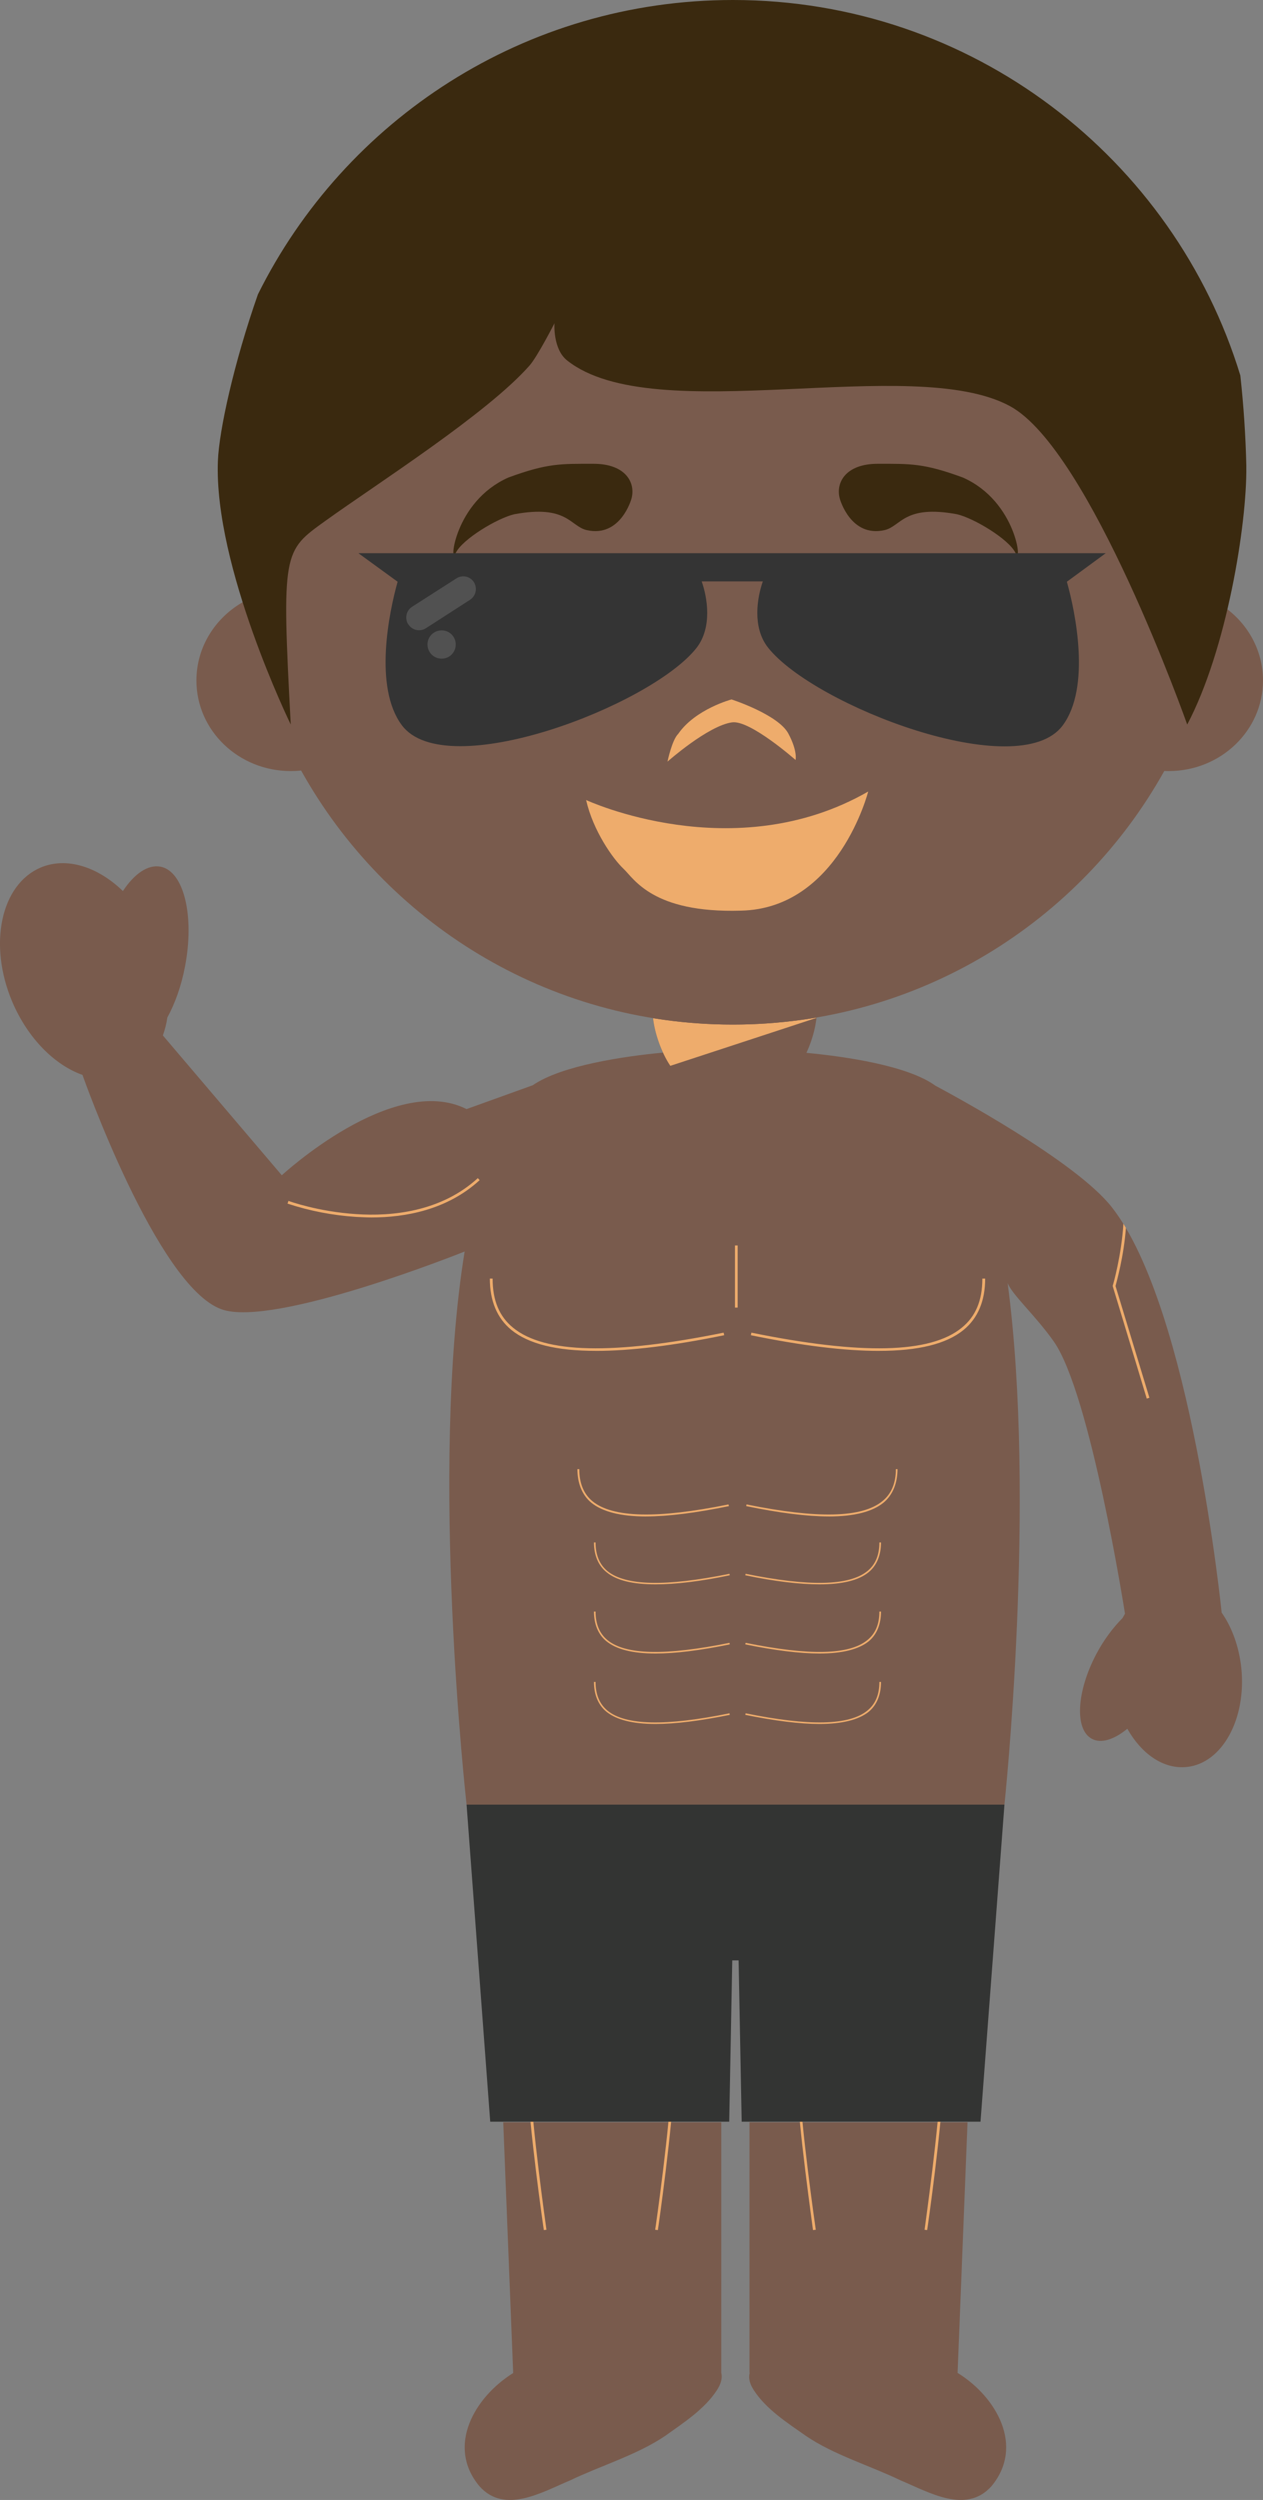 <svg version="1.1" xmlns="http://www.w3.org/2000/svg" xmlns:xlink="http://www.w3.org/1999/xlink" width="58.976" height="116.7" viewBox="0,0,58.976,116.7"><rect x="0" y="0" width="58.976" height="116.7" fill="#808080" stroke="none"/><g transform="translate(-210.831,-121.35)"><g data-paper-data="{&quot;isPaintingLayer&quot;:true}" fill-rule="evenodd" stroke="none" stroke-width="1" stroke-linecap="butt" stroke-linejoin="miter" stroke-miterlimit="10" stroke-dasharray="" stroke-dashoffset="0" style="mix-blend-mode: normal"><path d="M244.512,232.118c0.062,0.252 -0.024,0.532 -0.204,0.806c-0.578,0.892 -1.574,1.532 -2.418,2.136c-1.32,0.892 -2.988,1.38 -4.446,2.08c-1.312,0.55 -3.05,1.588 -4.224,0.27c-1.56,-1.864 -0.236,-4.162 1.584,-5.292h-0.01l-0.464,-11.698h10.181v11.698M255.546,232.118c1.82,1.124 3.134,3.428 1.58,5.292c-1.186,1.318 -2.912,0.28 -4.232,-0.27c-1.448,-0.7 -3.118,-1.188 -4.43,-2.08c-0.858,-0.604 -1.86,-1.244 -2.434,-2.136c-0.178,-0.274 -0.264,-0.542 -0.192,-0.806h-0.01v-11.698h10.182l-0.464,11.698" data-paper-data="{&quot;origPos&quot;:null}" fill="#795b4d"/><path d="M241.55,225.452l-0.126,-0.016c0.014,-0.054 0.732,-5.132 0.732,-6.808h0.126c0,1.676 -0.718,6.778 -0.732,6.824M236.226,225.452c-0.014,-0.046 -0.736,-5.148 -0.736,-6.824h0.134c0,1.676 0.716,6.754 0.724,6.808zM248.794,225.452l0.13,-0.016c-0.008,-0.054 -0.736,-5.132 -0.736,-6.808h-0.122c0,1.676 0.728,6.778 0.728,6.824M254.124,225.452c0.016,-0.046 0.732,-5.148 0.732,-6.824h-0.13c0,1.676 -0.718,6.754 -0.722,6.808z" fill="#eeac6c"/><path d="M257.734,205.592l-1.118,14.8h-11.152l-0.144,-7.53h-0.296l-0.142,7.53h-11.16l-1.104,-14.8h15.792z" fill="#333433"/><path d="M268.794,199.207c0.246,2.376 -0.888,4.452 -2.54,4.626c-1.09,0.118 -2.122,-0.608 -2.782,-1.784c-0.614,0.506 -1.224,0.702 -1.652,0.472c-0.818,-0.43 -0.726,-2.2 0.206,-3.964c0.356,-0.67 0.788,-1.238 1.216,-1.668c0.046,-0.07 0.082,-0.144 0.12,-0.212c0,0 -1.608,-10.284 -3.332,-12.716c-0.86,-1.216 -1.948,-2.18 -2.148,-2.722v-0.002c1.356,10.178 -0.148,24.354 -0.148,24.354h-25.116c0,0 -1.756,-15.608 -0.088,-25.834v0.014c0,0 -8.92,3.582 -11.36,2.696c-3.016,-1.088 -6.484,-10.93 -6.484,-10.93v-0.008c-1.296,-0.456 -2.554,-1.702 -3.284,-3.418c-1.126,-2.666 -0.538,-5.464 1.324,-6.262c1.212,-0.512 2.666,-0.042 3.844,1.096c0.532,-0.806 1.168,-1.25 1.758,-1.138c1.092,0.214 1.598,2.308 1.14,4.672c-0.172,0.908 -0.47,1.722 -0.824,2.372c-0.04,0.294 -0.114,0.572 -0.208,0.834l5.554,6.528c0,0 5.196,-4.812 8.628,-3.09l3.092,-1.114c1.346,-0.928 4.29,-1.354 6.074,-1.522c-0.292,-0.664 -0.476,-1.38 -0.476,-1.91h7.664c0,0.53 -0.178,1.26 -0.484,1.92c1.808,0.172 4.73,0.594 6.018,1.532c0.682,0.366 6.55,3.508 8.246,5.68c3.706,4.734 5.13,18.972 5.13,18.972c0,0 0,-0.018 -0.01,-0.06c0.48,0.682 0.814,1.588 0.922,2.586" data-paper-data="{&quot;origPos&quot;:null}" fill="#795b4d"/><path d="M242.132,171.104c-0.438,-0.652 -0.738,-1.57 -0.806,-2.226c1.208,0.198 2.462,0.3 3.734,0.3c1.328,0 2.63,-0.114 3.898,-0.326l-0.014,0.018l-6.812,2.234M238.66,184.411c1.592,0 3.586,-0.24 5.988,-0.732l-0.028,-0.12c-5.154,1.046 -8.366,0.97 -9.828,-0.228c-0.644,-0.524 -0.958,-1.266 -0.958,-2.296h-0.13c0,1.03 0.33,1.844 1.006,2.398c0.81,0.656 2.108,0.977 3.95,0.977M251.87,184.411c-1.59,0 -3.578,-0.24 -5.978,-0.732l0.026,-0.12c5.144,1.046 8.358,0.97 9.82,-0.228c0.648,-0.524 0.964,-1.266 0.964,-2.296h0.132c0,1.03 -0.332,1.844 -1.01,2.398c-0.804,0.656 -2.112,0.977 -3.954,0.977M245.15,179.49h0.126v2.9h-0.126zM241.439,195.309c0.932,0 2.078,-0.134 3.468,-0.424l-0.012,-0.07c-2.986,0.606 -4.856,0.562 -5.702,-0.128c-0.37,-0.308 -0.552,-0.758 -0.552,-1.334h-0.076c0,0.576 0.192,1.07 0.588,1.388c0.466,0.386 1.218,0.568 2.286,0.568M249.093,195.309c-0.916,0 -2.072,-0.134 -3.46,-0.424l0.014,-0.07c2.982,0.606 4.84,0.562 5.688,-0.128c0.382,-0.308 0.558,-0.758 0.558,-1.334h0.078c0,0.576 -0.19,1.07 -0.578,1.388c-0.468,0.386 -1.234,0.568 -2.3,0.568M241.439,198.538c0.932,0 2.078,-0.144 3.468,-0.426l-0.012,-0.074c-2.986,0.606 -4.856,0.566 -5.702,-0.13c-0.37,-0.308 -0.552,-0.752 -0.552,-1.33h-0.076c0,0.578 0.192,1.072 0.588,1.392c0.466,0.374 1.218,0.568 2.286,0.568M249.093,198.538c-0.916,0 -2.072,-0.144 -3.46,-0.426l0.014,-0.074c2.982,0.606 4.84,0.566 5.688,-0.13c0.382,-0.308 0.558,-0.752 0.558,-1.33h0.078c0,0.578 -0.19,1.072 -0.578,1.392c-0.468,0.374 -1.234,0.568 -2.3,0.568M241.439,201.827c0.932,0 2.078,-0.146 3.468,-0.426l-0.012,-0.074c-2.986,0.61 -4.856,0.566 -5.702,-0.128c-0.37,-0.31 -0.552,-0.752 -0.552,-1.336h-0.076c0,0.584 0.192,1.074 0.588,1.396c0.466,0.372 1.218,0.568 2.286,0.568M249.093,201.827c-0.916,0 -2.072,-0.146 -3.46,-0.426l0.014,-0.074c2.982,0.61 4.84,0.566 5.688,-0.128c0.382,-0.31 0.558,-0.752 0.558,-1.336h0.078c0,0.584 -0.19,1.074 -0.578,1.396c-0.468,0.372 -1.234,0.568 -2.3,0.568M240.995,192.139c1.028,0 2.316,-0.164 3.874,-0.482l-0.022,-0.08c-3.328,0.676 -5.41,0.622 -6.352,-0.15c-0.414,-0.342 -0.614,-0.852 -0.614,-1.496h-0.088c0,0.644 0.21,1.204 0.648,1.566c0.518,0.42 1.37,0.643 2.554,0.643M249.531,192.139c-1.024,0 -2.312,-0.164 -3.856,-0.482l0.014,-0.08c3.322,0.676 5.398,0.622 6.342,-0.15c0.428,-0.342 0.632,-0.852 0.632,-1.496h0.078c0,0.644 -0.218,1.204 -0.656,1.566c-0.516,0.42 -1.362,0.643 -2.555,0.643M228.175,178.182c1.576,0 3.532,-0.348 5.054,-1.742l-0.086,-0.094c-1.728,1.582 -4.042,1.79 -5.67,1.68c-1.772,-0.11 -3.154,-0.608 -3.172,-0.618l-0.044,0.128c1.037,0.342 2.114,0.55 3.204,0.62c0.226,0.01 0.464,0.026 0.714,0.026M264.503,186.597l-0.124,0.042l-1.588,-5.244v-0.034c0.014,-0.02 0.412,-1.434 0.498,-2.892c0.034,0.068 0.078,0.128 0.116,0.198c-0.092,1.314 -0.436,2.53 -0.484,2.716z" fill="#eeac6c"/><path d="M267.851,149.588c1.178,0.756 1.956,2.058 1.956,3.528c0,2.336 -1.972,4.228 -4.404,4.228c-0.068,0 -0.136,0 -0.204,-0.006c-3.94,7.062 -11.486,11.84 -20.148,11.84c-8.672,0 -16.22,-4.786 -20.16,-11.86c-0.162,0.02 -0.322,0.026 -0.482,0.026c-2.438,0 -4.406,-1.892 -4.406,-4.228c0,-1.578 0.894,-2.954 2.22,-3.688c-0.15,-1.078 -0.228,-2.186 -0.228,-3.304c0,-12.742 10.32,-23.064 23.056,-23.064c12.74,0 23.062,10.322 23.062,23.064c0,1.172 -0.096,2.336 -0.262,3.464" data-paper-data="{&quot;origPos&quot;:null}" fill="#795b4d"/><path d="M238.229,146.096c-0.772,-0.174 -0.908,-1.201 -3.386,-0.74c-0.779,0.18 -2.417,1.156 -2.732,1.808c-0.316,0.652 -0.088,-2.392 2.457,-3.522c1.835,-0.675 2.457,-0.642 3.977,-0.642c1.52,0 1.987,0.907 1.766,1.65c0,0 -0.503,1.803 -2.082,1.446zM252.134,146.096c0.772,-0.174 0.908,-1.201 3.386,-0.74c0.779,0.18 2.417,1.156 2.732,1.808c0.316,0.652 0.087,-2.392 -2.457,-3.522c-1.835,-0.675 -2.457,-0.642 -3.977,-0.642c-1.52,0 -1.987,0.907 -1.766,1.65c0,0 0.503,1.803 2.082,1.446z" data-paper-data="{&quot;origPos&quot;:null}" fill="#3a290f"/><path d="M236,155c-1.105,0 -2,-1.343 -2,-3c0,-1.657 0.895,-3 2,-3c1.105,0 2,1.343 2,3c0,1.657 -0.895,3 -2,3zM254,155c-1.105,0 -2,-1.343 -2,-3c0,-1.657 0.895,-3 2,-3c1.105,0 2,1.343 2,3c0,1.657 -0.895,3 -2,3z" fill="#343434"/><path d="M245.02,155.069c-1.125,0.153 -3.02,1.834 -3.02,1.834c0,0 0.207,-1.009 0.503,-1.299c0.8,-1.156 2.487,-1.604 2.487,-1.604c0,0 2.173,0.703 2.65,1.588c0.443,0.824 0.34,1.238 0.34,1.238c0,0 -2.121,-1.871 -2.96,-1.756z" fill="#eeac6c"/><path d="M238.2,158.696c0,0 6.897,3.208 13.172,-0.397c0,0 -1.39,5.47 -5.95,5.561c-4.115,0.122 -4.984,-1.492 -5.477,-1.956c-0.492,-0.463 -1.42,-1.772 -1.745,-3.208" fill="#eeac6c"/><path d="M236.279,151.213c0,1.438 -0.842,2.59 -1.906,2.59c-1.06,0 -1.912,-1.152 -1.912,-2.59c0,-1.43 0.852,-2.586 1.912,-2.586c1.064,0 1.906,1.156 1.906,2.586M256.84,151.213c0,1.438 -0.857,2.59 -1.91,2.59c-1.055,0 -1.91,-1.152 -1.91,-2.59c0,-1.43 0.855,-2.586 1.91,-2.586c1.053,0 1.91,1.156 1.91,2.586" fill="#ffffff"/><path d="M235.558,151.932c0,0.882 -0.536,1.598 -1.186,1.598c-0.654,0 -1.184,-0.716 -1.184,-1.598c0,-0.884 0.53,-1.602 1.184,-1.602c0.65,0 1.186,0.718 1.186,1.602M256.107,151.932c0,0.882 -0.528,1.598 -1.178,1.598c-0.652,0 -1.186,-0.716 -1.186,-1.598c0,-0.884 0.534,-1.602 1.186,-1.602c0.65,0 1.178,0.718 1.178,1.602" fill="#1679af"/><path d="M269.028,143.118c0.034,2.706 -0.916,8.568 -2.76,12.054c0,0 -4.534,-12.836 -8.274,-14.862c-4.57,-2.482 -16.6,1.094 -20.674,-2.128c-0.684,-0.534 -0.598,-1.742 -0.598,-1.742c0,0 -0.79,1.548 -1.164,1.974c-1.982,2.248 -7.106,5.506 -9.536,7.252c-1.958,1.412 -2.048,1.388 -1.614,9.506c0,0 -3.6,-7.376 -3.402,-12.314c0.056,-1.414 0.746,-4.564 1.868,-7.766c4.05,-8.148 12.46,-13.742 22.186,-13.742c11.159,0 20.593,7.388 23.689,17.528c0.154,1.409 0.248,2.823 0.28,4.24" data-paper-data="{&quot;origPos&quot;:null}" fill="#3a290f"/><path d="M260.648,148.506c0.394,1.39 1.132,4.926 -0.194,6.708c-2.048,2.76 -11.618,-0.926 -13.756,-3.63c-0.758,-0.956 -0.504,-2.36 -0.246,-3.094h-2.856c0.26,0.734 0.512,2.148 -0.248,3.114c-2.134,2.696 -11.704,6.356 -13.754,3.598c-1.328,-1.78 -0.588,-5.306 -0.196,-6.696l-1.832,-1.332h34.898z" fill="#343434"/><path d="M232.96,148.526c0.174,0.278 0.093,0.645 -0.182,0.824l-2.056,1.324c-0.131,0.086 -0.291,0.116 -0.445,0.084c-0.153,-0.032 -0.288,-0.124 -0.373,-0.256l-0.01,-0.006c-0.176,-0.277 -0.095,-0.644 0.18,-0.822l2.068,-1.324c0.132,-0.086 0.292,-0.116 0.446,-0.083c0.154,0.033 0.288,0.126 0.372,0.259M232.11,151.432c0.003,0.175 -0.065,0.345 -0.188,0.47c-0.123,0.125 -0.292,0.195 -0.467,0.194c-0.176,0.001 -0.346,-0.068 -0.47,-0.193c-0.124,-0.125 -0.194,-0.295 -0.192,-0.471c0,-0.36 0.292,-0.656 0.662,-0.656c0.368,0 0.656,0.296 0.656,0.656" fill="#515151"/></g></g></svg>